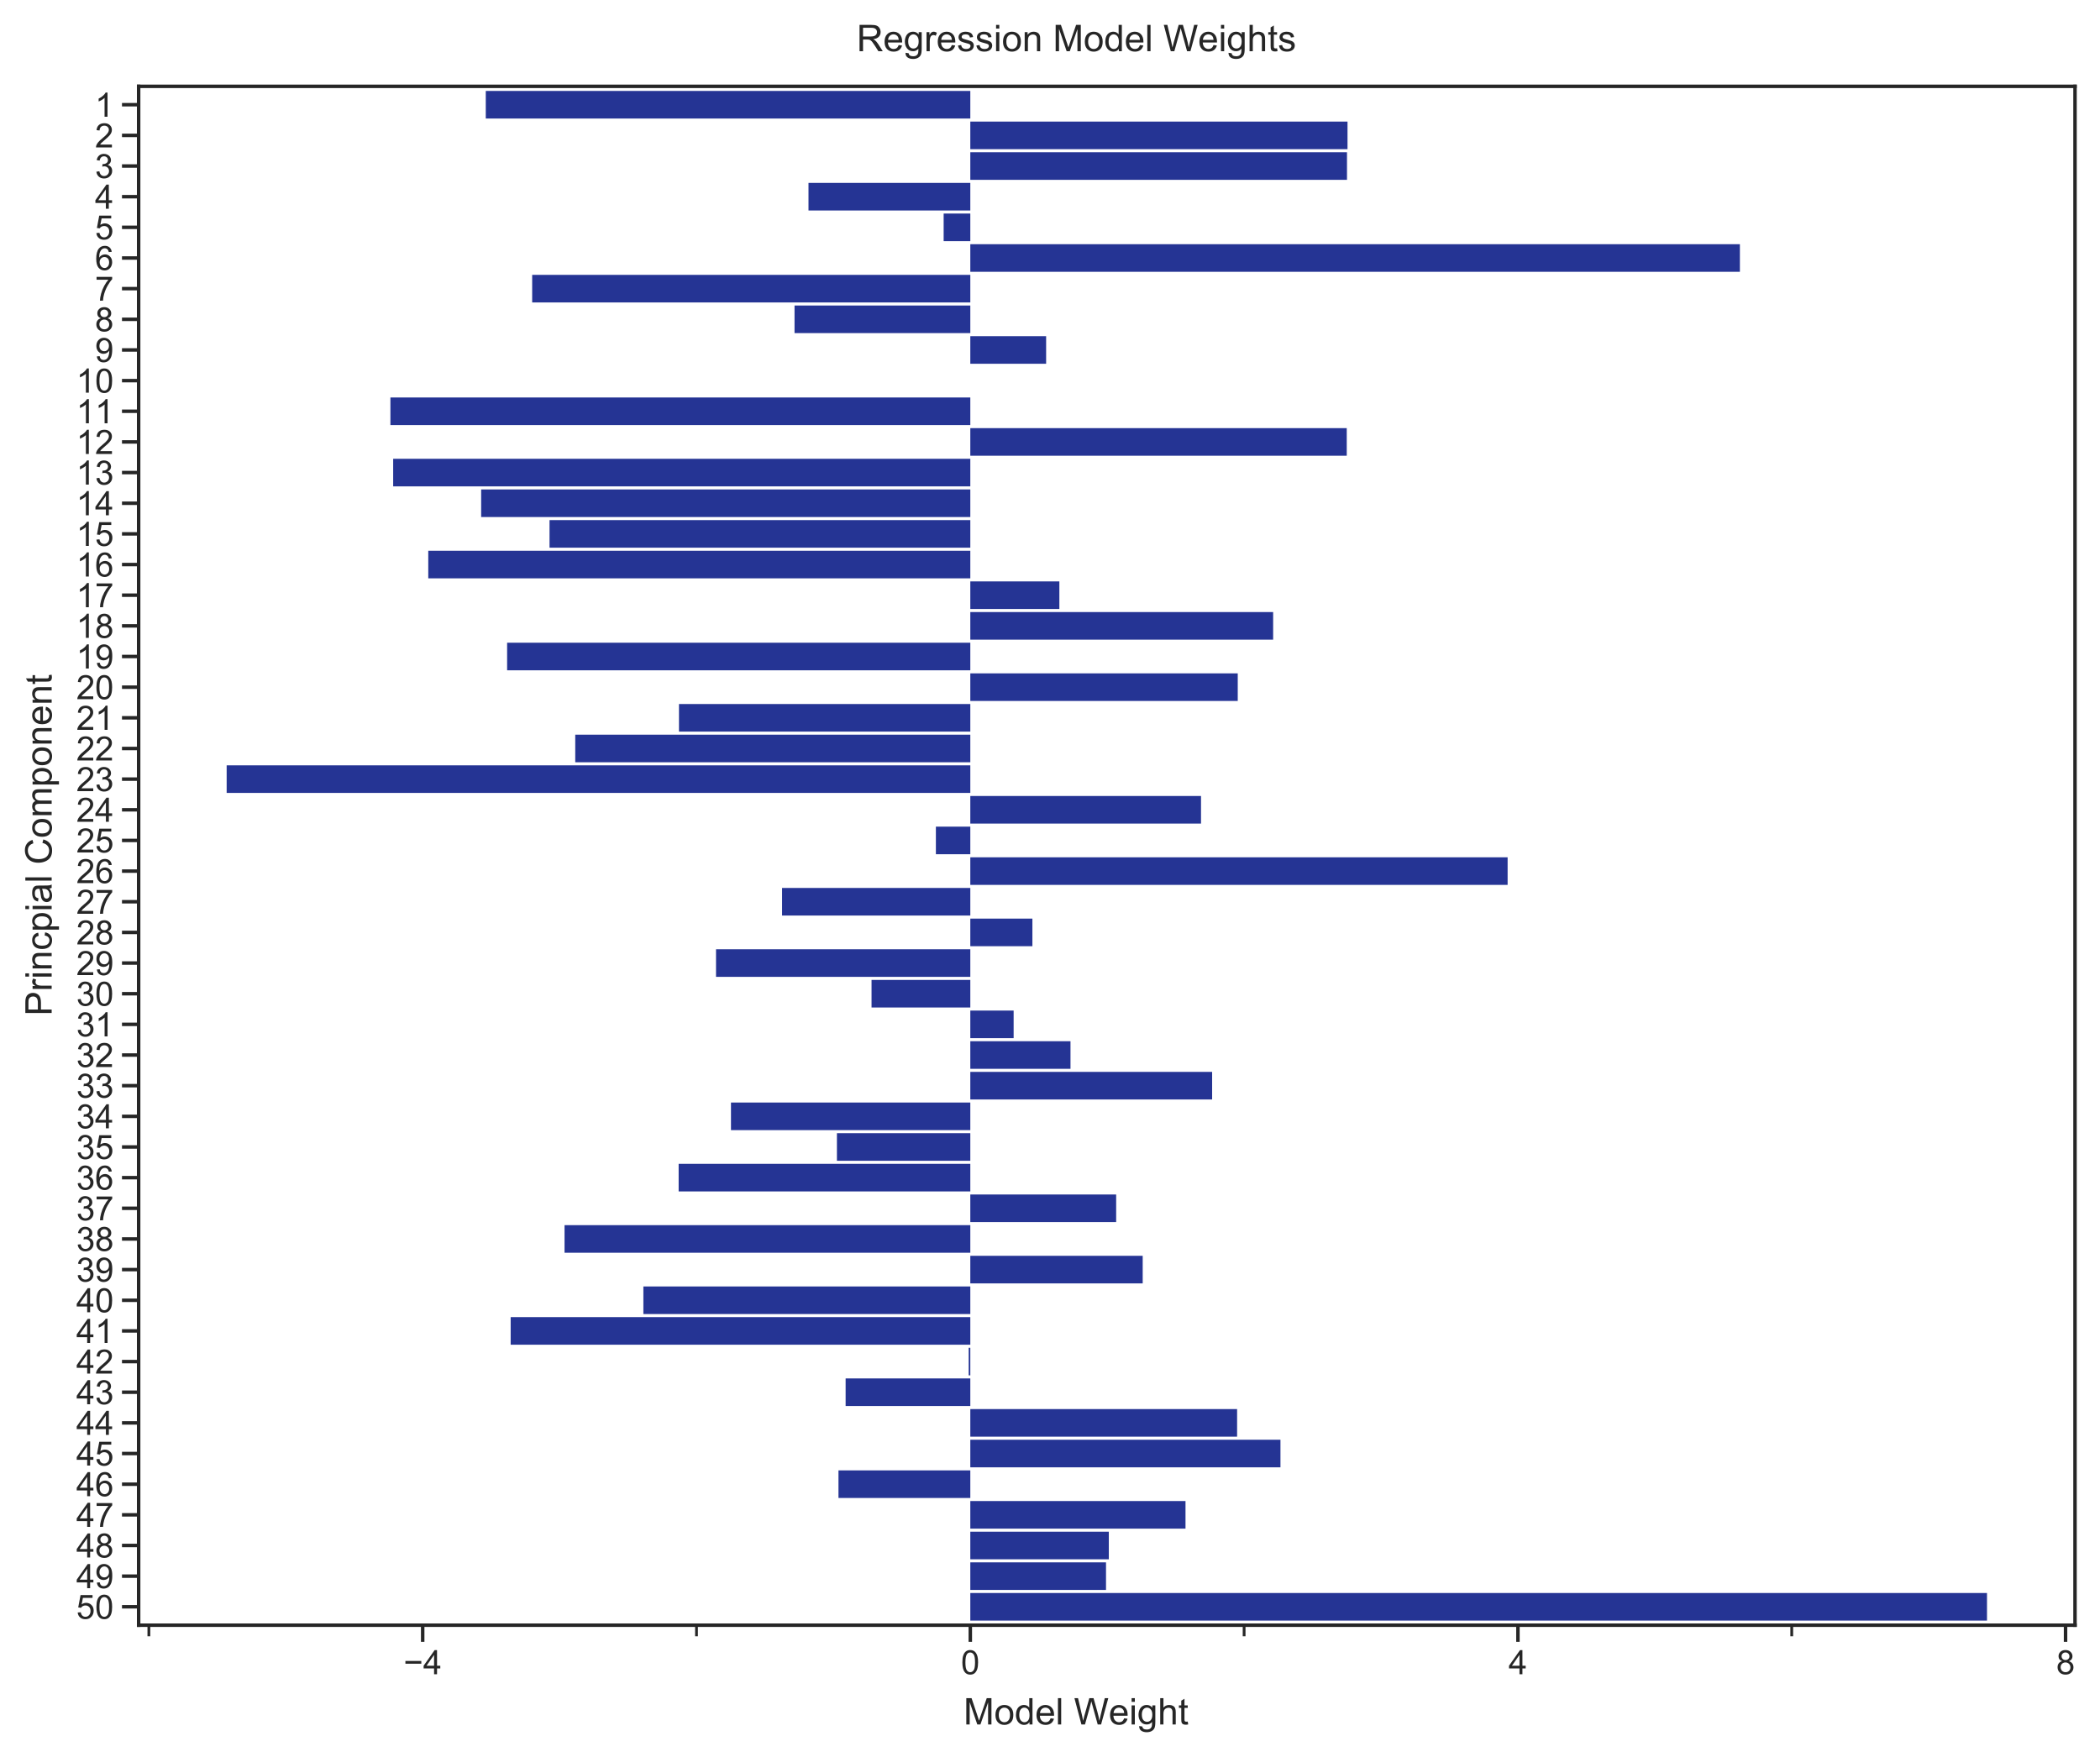 <?xml version="1.0" encoding="utf-8" standalone="no"?>
<!DOCTYPE svg PUBLIC "-//W3C//DTD SVG 1.1//EN"
  "http://www.w3.org/Graphics/SVG/1.1/DTD/svg11.dtd">
<!-- Created with matplotlib (https://matplotlib.org/) -->
<svg height="506.437pt" version="1.1" viewBox="0 0 605.152 506.437" width="605.152pt" xmlns="http://www.w3.org/2000/svg" xmlns:xlink="http://www.w3.org/1999/xlink">
 <defs>
  <style type="text/css">
*{stroke-linecap:butt;stroke-linejoin:round;}
  </style>
 </defs>
 <g id="figure_1">
  <g id="patch_1">
   <path d="M -0 506.437
L 605.152 506.437
L 605.152 0
L -0 0
z
" style="fill:#ffffff;"/>
  </g>
  <g id="axes_1">
   <g id="patch_2">
    <path d="M 39.952 468.403
L 597.952 468.403
L 597.952 24.883
L 39.952 24.883
z
" style="fill:#ffffff;"/>
   </g>
   <g id="matplotlib.axis_1">
    <g id="xtick_1">
     <g id="line2d_1">
      <defs>
       <path d="M 0 0
L 0 4.8
" id="m6ce507f18c" style="stroke:#262626;"/>
      </defs>
      <g>
       <use style="fill:#262626;stroke:#262626;" x="121.805" xlink:href="#m6ce507f18c" y="468.403"/>
      </g>
     </g>
     <g id="text_1">
      <!-- −4 -->
      <defs>
       <path d="M 52.828 31.203
L 5.562 31.203
L 5.562 39.406
L 52.828 39.406
z
" id="ArialMT-8722"/>
       <path d="M 32.328 0
L 32.328 17.141
L 1.266 17.141
L 1.266 25.203
L 33.938 71.578
L 41.109 71.578
L 41.109 25.203
L 50.781 25.203
L 50.781 17.141
L 41.109 17.141
L 41.109 0
z
M 32.328 25.203
L 32.328 57.469
L 9.906 25.203
z
" id="ArialMT-52"/>
      </defs>
      <g style="fill:#262626;" transform="translate(116.286 482.532)scale(0.097 -0.097)">
       <use xlink:href="#ArialMT-8722"/>
       <use x="58.398" xlink:href="#ArialMT-52"/>
      </g>
     </g>
    </g>
    <g id="xtick_2">
     <g id="line2d_2">
      <g>
       <use style="fill:#262626;stroke:#262626;" x="279.612" xlink:href="#m6ce507f18c" y="468.403"/>
      </g>
     </g>
     <g id="text_2">
      <!-- 0 -->
      <defs>
       <path d="M 4.156 35.297
Q 4.156 48 6.766 55.734
Q 9.375 63.484 14.516 67.672
Q 19.672 71.875 27.484 71.875
Q 33.25 71.875 37.594 69.547
Q 41.938 67.234 44.766 62.859
Q 47.609 58.5 49.219 52.219
Q 50.828 45.953 50.828 35.297
Q 50.828 22.703 48.234 14.969
Q 45.656 7.234 40.5 3
Q 35.359 -1.219 27.484 -1.219
Q 17.141 -1.219 11.234 6.203
Q 4.156 15.141 4.156 35.297
z
M 13.188 35.297
Q 13.188 17.672 17.312 11.828
Q 21.438 6 27.484 6
Q 33.547 6 37.672 11.859
Q 41.797 17.719 41.797 35.297
Q 41.797 52.984 37.672 58.781
Q 33.547 64.594 27.391 64.594
Q 21.344 64.594 17.719 59.469
Q 13.188 52.938 13.188 35.297
z
" id="ArialMT-48"/>
      </defs>
      <g style="fill:#262626;" transform="translate(276.92 482.532)scale(0.097 -0.097)">
       <use xlink:href="#ArialMT-48"/>
      </g>
     </g>
    </g>
    <g id="xtick_3">
     <g id="line2d_3">
      <g>
       <use style="fill:#262626;stroke:#262626;" x="437.419" xlink:href="#m6ce507f18c" y="468.403"/>
      </g>
     </g>
     <g id="text_3">
      <!-- 4 -->
      <g style="fill:#262626;" transform="translate(434.727 482.532)scale(0.097 -0.097)">
       <use xlink:href="#ArialMT-52"/>
      </g>
     </g>
    </g>
    <g id="xtick_4">
     <g id="line2d_4">
      <g>
       <use style="fill:#262626;stroke:#262626;" x="595.226" xlink:href="#m6ce507f18c" y="468.403"/>
      </g>
     </g>
     <g id="text_4">
      <!-- 8 -->
      <defs>
       <path d="M 17.672 38.812
Q 12.203 40.828 9.562 44.531
Q 6.938 48.25 6.938 53.422
Q 6.938 61.234 12.547 66.547
Q 18.172 71.875 27.484 71.875
Q 36.859 71.875 42.578 66.422
Q 48.297 60.984 48.297 53.172
Q 48.297 48.188 45.672 44.5
Q 43.062 40.828 37.75 38.812
Q 44.344 36.672 47.781 31.875
Q 51.219 27.094 51.219 20.453
Q 51.219 11.281 44.719 5.031
Q 38.234 -1.219 27.641 -1.219
Q 17.047 -1.219 10.547 5.047
Q 4.047 11.328 4.047 20.703
Q 4.047 27.688 7.594 32.391
Q 11.141 37.109 17.672 38.812
z
M 15.922 53.719
Q 15.922 48.641 19.188 45.406
Q 22.469 42.188 27.688 42.188
Q 32.766 42.188 36.016 45.375
Q 39.266 48.578 39.266 53.219
Q 39.266 58.062 35.906 61.359
Q 32.562 64.656 27.594 64.656
Q 22.562 64.656 19.234 61.422
Q 15.922 58.203 15.922 53.719
z
M 13.094 20.656
Q 13.094 16.891 14.875 13.375
Q 16.656 9.859 20.172 7.922
Q 23.688 6 27.734 6
Q 34.031 6 38.125 10.047
Q 42.234 14.109 42.234 20.359
Q 42.234 26.703 38.016 30.859
Q 33.797 35.016 27.438 35.016
Q 21.234 35.016 17.156 30.906
Q 13.094 26.812 13.094 20.656
z
" id="ArialMT-56"/>
      </defs>
      <g style="fill:#262626;" transform="translate(592.534 482.532)scale(0.097 -0.097)">
       <use xlink:href="#ArialMT-56"/>
      </g>
     </g>
    </g>
    <g id="xtick_5">
     <g id="line2d_5">
      <defs>
       <path d="M 0 0
L 0 3.2
" id="m9d59e607b6" style="stroke:#262626;stroke-width:0.8;"/>
      </defs>
      <g>
       <use style="fill:#262626;stroke:#262626;stroke-width:0.8;" x="42.901" xlink:href="#m9d59e607b6" y="468.403"/>
      </g>
     </g>
    </g>
    <g id="xtick_6">
     <g id="line2d_6">
      <g>
       <use style="fill:#262626;stroke:#262626;stroke-width:0.8;" x="200.708" xlink:href="#m9d59e607b6" y="468.403"/>
      </g>
     </g>
    </g>
    <g id="xtick_7">
     <g id="line2d_7">
      <g>
       <use style="fill:#262626;stroke:#262626;stroke-width:0.8;" x="358.515" xlink:href="#m9d59e607b6" y="468.403"/>
      </g>
     </g>
    </g>
    <g id="xtick_8">
     <g id="line2d_8">
      <g>
       <use style="fill:#262626;stroke:#262626;stroke-width:0.8;" x="516.322" xlink:href="#m9d59e607b6" y="468.403"/>
      </g>
     </g>
    </g>
    <g id="text_5">
     <!-- Model Weight -->
     <defs>
      <path d="M 7.422 0
L 7.422 71.578
L 21.688 71.578
L 38.625 20.906
Q 40.969 13.812 42.047 10.297
Q 43.266 14.203 45.844 21.781
L 62.984 71.578
L 75.734 71.578
L 75.734 0
L 66.609 0
L 66.609 59.906
L 45.797 0
L 37.25 0
L 16.547 60.938
L 16.547 0
z
" id="ArialMT-77"/>
      <path d="M 3.328 25.922
Q 3.328 40.328 11.328 47.266
Q 18.016 53.031 27.641 53.031
Q 38.328 53.031 45.109 46.016
Q 51.906 39.016 51.906 26.656
Q 51.906 16.656 48.906 10.906
Q 45.906 5.172 40.156 2
Q 34.422 -1.172 27.641 -1.172
Q 16.75 -1.172 10.031 5.812
Q 3.328 12.797 3.328 25.922
z
M 12.359 25.922
Q 12.359 15.969 16.703 11.016
Q 21.047 6.062 27.641 6.062
Q 34.188 6.062 38.531 11.031
Q 42.875 16.016 42.875 26.219
Q 42.875 35.844 38.5 40.797
Q 34.125 45.75 27.641 45.75
Q 21.047 45.75 16.703 40.812
Q 12.359 35.891 12.359 25.922
z
" id="ArialMT-111"/>
      <path d="M 40.234 0
L 40.234 6.547
Q 35.297 -1.172 25.734 -1.172
Q 19.531 -1.172 14.328 2.25
Q 9.125 5.672 6.266 11.797
Q 3.422 17.922 3.422 25.875
Q 3.422 33.641 6 39.969
Q 8.594 46.297 13.766 49.656
Q 18.953 53.031 25.344 53.031
Q 30.031 53.031 33.688 51.047
Q 37.359 49.078 39.656 45.906
L 39.656 71.578
L 48.391 71.578
L 48.391 0
z
M 12.453 25.875
Q 12.453 15.922 16.641 10.984
Q 20.844 6.062 26.562 6.062
Q 32.328 6.062 36.344 10.766
Q 40.375 15.484 40.375 25.141
Q 40.375 35.797 36.266 40.766
Q 32.172 45.75 26.172 45.75
Q 20.312 45.75 16.375 40.969
Q 12.453 36.188 12.453 25.875
z
" id="ArialMT-100"/>
      <path d="M 42.094 16.703
L 51.172 15.578
Q 49.031 7.625 43.219 3.219
Q 37.406 -1.172 28.375 -1.172
Q 17 -1.172 10.328 5.828
Q 3.656 12.844 3.656 25.484
Q 3.656 38.578 10.391 45.797
Q 17.141 53.031 27.875 53.031
Q 38.281 53.031 44.875 45.953
Q 51.469 38.875 51.469 26.031
Q 51.469 25.25 51.422 23.688
L 12.75 23.688
Q 13.234 15.141 17.578 10.594
Q 21.922 6.062 28.422 6.062
Q 33.25 6.062 36.672 8.594
Q 40.094 11.141 42.094 16.703
z
M 13.234 30.906
L 42.188 30.906
Q 41.609 37.453 38.875 40.719
Q 34.672 45.797 27.984 45.797
Q 21.922 45.797 17.797 41.75
Q 13.672 37.703 13.234 30.906
z
" id="ArialMT-101"/>
      <path d="M 6.391 0
L 6.391 71.578
L 15.188 71.578
L 15.188 0
z
" id="ArialMT-108"/>
      <path id="ArialMT-32"/>
      <path d="M 20.219 0
L 1.219 71.578
L 10.938 71.578
L 21.828 24.656
Q 23.578 17.281 24.859 10.016
Q 27.594 21.484 28.078 23.25
L 41.703 71.578
L 53.125 71.578
L 63.375 35.359
Q 67.234 21.875 68.953 10.016
Q 70.312 16.797 72.516 25.594
L 83.734 71.578
L 93.266 71.578
L 73.641 0
L 64.5 0
L 49.422 54.547
Q 47.516 61.375 47.172 62.938
Q 46.047 58.016 45.062 54.547
L 29.891 0
z
" id="ArialMT-87"/>
      <path d="M 6.641 61.469
L 6.641 71.578
L 15.438 71.578
L 15.438 61.469
z
M 6.641 0
L 6.641 51.859
L 15.438 51.859
L 15.438 0
z
" id="ArialMT-105"/>
      <path d="M 4.984 -4.297
L 13.531 -5.562
Q 14.062 -9.516 16.5 -11.328
Q 19.781 -13.766 25.438 -13.766
Q 31.547 -13.766 34.859 -11.328
Q 38.188 -8.891 39.359 -4.5
Q 40.047 -1.812 39.984 6.781
Q 34.234 0 25.641 0
Q 14.938 0 9.078 7.719
Q 3.219 15.438 3.219 26.219
Q 3.219 33.641 5.906 39.906
Q 8.594 46.188 13.688 49.609
Q 18.797 53.031 25.688 53.031
Q 34.859 53.031 40.828 45.609
L 40.828 51.859
L 48.922 51.859
L 48.922 7.031
Q 48.922 -5.078 46.453 -10.125
Q 44 -15.188 38.641 -18.109
Q 33.297 -21.047 25.484 -21.047
Q 16.219 -21.047 10.5 -16.875
Q 4.781 -12.703 4.984 -4.297
z
M 12.25 26.859
Q 12.25 16.656 16.297 11.969
Q 20.359 7.281 26.469 7.281
Q 32.516 7.281 36.609 11.938
Q 40.719 16.609 40.719 26.562
Q 40.719 36.078 36.5 40.906
Q 32.281 45.75 26.312 45.75
Q 20.453 45.75 16.344 40.984
Q 12.25 36.234 12.25 26.859
z
" id="ArialMT-103"/>
      <path d="M 6.594 0
L 6.594 71.578
L 15.375 71.578
L 15.375 45.906
Q 21.531 53.031 30.906 53.031
Q 36.672 53.031 40.922 50.75
Q 45.172 48.484 47 44.484
Q 48.828 40.484 48.828 32.859
L 48.828 0
L 40.047 0
L 40.047 32.859
Q 40.047 39.453 37.188 42.453
Q 34.328 45.453 29.109 45.453
Q 25.203 45.453 21.75 43.422
Q 18.312 41.406 16.844 37.938
Q 15.375 34.469 15.375 28.375
L 15.375 0
z
" id="ArialMT-104"/>
      <path d="M 25.781 7.859
L 27.047 0.094
Q 23.344 -0.688 20.406 -0.688
Q 15.625 -0.688 12.984 0.828
Q 10.359 2.344 9.281 4.812
Q 8.203 7.281 8.203 15.188
L 8.203 45.016
L 1.766 45.016
L 1.766 51.859
L 8.203 51.859
L 8.203 64.703
L 16.938 69.969
L 16.938 51.859
L 25.781 51.859
L 25.781 45.016
L 16.938 45.016
L 16.938 14.703
Q 16.938 10.938 17.406 9.859
Q 17.875 8.797 18.922 8.156
Q 19.969 7.516 21.922 7.516
Q 23.391 7.516 25.781 7.859
z
" id="ArialMT-116"/>
     </defs>
     <g style="fill:#262626;" transform="translate(277.674 497.014)scale(0.106 -0.106)">
      <use xlink:href="#ArialMT-77"/>
      <use x="83.301" xlink:href="#ArialMT-111"/>
      <use x="138.916" xlink:href="#ArialMT-100"/>
      <use x="194.531" xlink:href="#ArialMT-101"/>
      <use x="250.146" xlink:href="#ArialMT-108"/>
      <use x="272.363" xlink:href="#ArialMT-32"/>
      <use x="300.146" xlink:href="#ArialMT-87"/>
      <use x="394.516" xlink:href="#ArialMT-101"/>
      <use x="450.131" xlink:href="#ArialMT-105"/>
      <use x="472.348" xlink:href="#ArialMT-103"/>
      <use x="527.963" xlink:href="#ArialMT-104"/>
      <use x="583.578" xlink:href="#ArialMT-116"/>
     </g>
    </g>
   </g>
   <g id="matplotlib.axis_2">
    <g id="ytick_1">
     <g id="line2d_9">
      <defs>
       <path d="M 0 0
L -4.8 0
" id="md9c4fc6946" style="stroke:#262626;"/>
      </defs>
      <g>
       <use style="fill:#262626;stroke:#262626;" x="39.952" xlink:href="#md9c4fc6946" y="463.102"/>
      </g>
     </g>
     <g id="text_6">
      <!-- 50 -->
      <defs>
       <path d="M 4.156 18.75
L 13.375 19.531
Q 14.406 12.797 18.141 9.391
Q 21.875 6 27.156 6
Q 33.5 6 37.891 10.781
Q 42.281 15.578 42.281 23.484
Q 42.281 31 38.062 35.344
Q 33.844 39.703 27 39.703
Q 22.75 39.703 19.328 37.766
Q 15.922 35.844 13.969 32.766
L 5.719 33.844
L 12.641 70.609
L 48.25 70.609
L 48.25 62.203
L 19.672 62.203
L 15.828 42.969
Q 22.266 47.469 29.344 47.469
Q 38.719 47.469 45.156 40.969
Q 51.609 34.469 51.609 24.266
Q 51.609 14.547 45.953 7.469
Q 39.062 -1.219 27.156 -1.219
Q 17.391 -1.219 11.203 4.25
Q 5.031 9.719 4.156 18.75
z
" id="ArialMT-53"/>
      </defs>
      <g style="fill:#262626;" transform="translate(21.986 466.566)scale(0.097 -0.097)">
       <use xlink:href="#ArialMT-53"/>
       <use x="55.615" xlink:href="#ArialMT-48"/>
      </g>
     </g>
    </g>
    <g id="ytick_2">
     <g id="line2d_10">
      <g>
       <use style="fill:#262626;stroke:#262626;" x="39.952" xlink:href="#md9c4fc6946" y="454.267"/>
      </g>
     </g>
     <g id="text_7">
      <!-- 49 -->
      <defs>
       <path d="M 5.469 16.547
L 13.922 17.328
Q 14.984 11.375 18.016 8.688
Q 21.047 6 25.781 6
Q 29.828 6 32.875 7.859
Q 35.938 9.719 37.891 12.812
Q 39.844 15.922 41.156 21.188
Q 42.484 26.469 42.484 31.938
Q 42.484 32.516 42.438 33.688
Q 39.797 29.5 35.234 26.875
Q 30.672 24.266 25.344 24.266
Q 16.453 24.266 10.297 30.703
Q 4.156 37.156 4.156 47.703
Q 4.156 58.594 10.578 65.234
Q 17 71.875 26.656 71.875
Q 33.641 71.875 39.422 68.109
Q 45.219 64.359 48.219 57.391
Q 51.219 50.438 51.219 37.25
Q 51.219 23.531 48.234 15.406
Q 45.266 7.281 39.375 3.031
Q 33.5 -1.219 25.594 -1.219
Q 17.188 -1.219 11.859 3.438
Q 6.547 8.109 5.469 16.547
z
M 41.453 48.141
Q 41.453 55.719 37.422 60.156
Q 33.406 64.594 27.734 64.594
Q 21.875 64.594 17.531 59.812
Q 13.188 55.031 13.188 47.406
Q 13.188 40.578 17.312 36.297
Q 21.438 32.031 27.484 32.031
Q 33.594 32.031 37.516 36.297
Q 41.453 40.578 41.453 48.141
z
" id="ArialMT-57"/>
      </defs>
      <g style="fill:#262626;" transform="translate(21.986 457.731)scale(0.097 -0.097)">
       <use xlink:href="#ArialMT-52"/>
       <use x="55.615" xlink:href="#ArialMT-57"/>
      </g>
     </g>
    </g>
    <g id="ytick_3">
     <g id="line2d_11">
      <g>
       <use style="fill:#262626;stroke:#262626;" x="39.952" xlink:href="#md9c4fc6946" y="445.432"/>
      </g>
     </g>
     <g id="text_8">
      <!-- 48 -->
      <g style="fill:#262626;" transform="translate(21.986 448.896)scale(0.097 -0.097)">
       <use xlink:href="#ArialMT-52"/>
       <use x="55.615" xlink:href="#ArialMT-56"/>
      </g>
     </g>
    </g>
    <g id="ytick_4">
     <g id="line2d_12">
      <g>
       <use style="fill:#262626;stroke:#262626;" x="39.952" xlink:href="#md9c4fc6946" y="436.597"/>
      </g>
     </g>
     <g id="text_9">
      <!-- 47 -->
      <defs>
       <path d="M 4.734 62.203
L 4.734 70.656
L 51.078 70.656
L 51.078 63.812
Q 44.234 56.547 37.516 44.484
Q 30.812 32.422 27.156 19.672
Q 24.516 10.688 23.781 0
L 14.75 0
Q 14.891 8.453 18.062 20.406
Q 21.234 32.375 27.172 43.484
Q 33.109 54.594 39.797 62.203
z
" id="ArialMT-55"/>
      </defs>
      <g style="fill:#262626;" transform="translate(21.986 440.061)scale(0.097 -0.097)">
       <use xlink:href="#ArialMT-52"/>
       <use x="55.615" xlink:href="#ArialMT-55"/>
      </g>
     </g>
    </g>
    <g id="ytick_5">
     <g id="line2d_13">
      <g>
       <use style="fill:#262626;stroke:#262626;" x="39.952" xlink:href="#md9c4fc6946" y="427.762"/>
      </g>
     </g>
     <g id="text_10">
      <!-- 46 -->
      <defs>
       <path d="M 49.75 54.047
L 41.016 53.375
Q 39.844 58.547 37.703 60.891
Q 34.125 64.656 28.906 64.656
Q 24.703 64.656 21.531 62.312
Q 17.391 59.281 14.984 53.469
Q 12.594 47.656 12.5 36.922
Q 15.672 41.75 20.266 44.094
Q 24.859 46.438 29.891 46.438
Q 38.672 46.438 44.844 39.969
Q 51.031 33.5 51.031 23.25
Q 51.031 16.5 48.125 10.719
Q 45.219 4.938 40.141 1.859
Q 35.062 -1.219 28.609 -1.219
Q 17.625 -1.219 10.688 6.859
Q 3.766 14.938 3.766 33.5
Q 3.766 54.25 11.422 63.672
Q 18.109 71.875 29.438 71.875
Q 37.891 71.875 43.281 67.141
Q 48.688 62.406 49.75 54.047
z
M 13.875 23.188
Q 13.875 18.656 15.797 14.5
Q 17.719 10.359 21.188 8.172
Q 24.656 6 28.469 6
Q 34.031 6 38.031 10.484
Q 42.047 14.984 42.047 22.703
Q 42.047 30.125 38.078 34.391
Q 34.125 38.672 28.125 38.672
Q 22.172 38.672 18.016 34.391
Q 13.875 30.125 13.875 23.188
z
" id="ArialMT-54"/>
      </defs>
      <g style="fill:#262626;" transform="translate(21.986 431.226)scale(0.097 -0.097)">
       <use xlink:href="#ArialMT-52"/>
       <use x="55.615" xlink:href="#ArialMT-54"/>
      </g>
     </g>
    </g>
    <g id="ytick_6">
     <g id="line2d_14">
      <g>
       <use style="fill:#262626;stroke:#262626;" x="39.952" xlink:href="#md9c4fc6946" y="418.927"/>
      </g>
     </g>
     <g id="text_11">
      <!-- 45 -->
      <g style="fill:#262626;" transform="translate(21.986 422.391)scale(0.097 -0.097)">
       <use xlink:href="#ArialMT-52"/>
       <use x="55.615" xlink:href="#ArialMT-53"/>
      </g>
     </g>
    </g>
    <g id="ytick_7">
     <g id="line2d_15">
      <g>
       <use style="fill:#262626;stroke:#262626;" x="39.952" xlink:href="#md9c4fc6946" y="410.092"/>
      </g>
     </g>
     <g id="text_12">
      <!-- 44 -->
      <g style="fill:#262626;" transform="translate(21.986 413.556)scale(0.097 -0.097)">
       <use xlink:href="#ArialMT-52"/>
       <use x="55.615" xlink:href="#ArialMT-52"/>
      </g>
     </g>
    </g>
    <g id="ytick_8">
     <g id="line2d_16">
      <g>
       <use style="fill:#262626;stroke:#262626;" x="39.952" xlink:href="#md9c4fc6946" y="401.256"/>
      </g>
     </g>
     <g id="text_13">
      <!-- 43 -->
      <defs>
       <path d="M 4.203 18.891
L 12.984 20.062
Q 14.5 12.594 18.141 9.297
Q 21.781 6 27 6
Q 33.203 6 37.469 10.297
Q 41.75 14.594 41.75 20.953
Q 41.75 27 37.797 30.922
Q 33.844 34.859 27.734 34.859
Q 25.25 34.859 21.531 33.891
L 22.516 41.609
Q 23.391 41.5 23.922 41.5
Q 29.547 41.5 34.031 44.422
Q 38.531 47.359 38.531 53.469
Q 38.531 58.297 35.25 61.469
Q 31.984 64.656 26.812 64.656
Q 21.688 64.656 18.266 61.422
Q 14.844 58.203 13.875 51.766
L 5.078 53.328
Q 6.688 62.156 12.391 67.016
Q 18.109 71.875 26.609 71.875
Q 32.469 71.875 37.391 69.359
Q 42.328 66.844 44.938 62.5
Q 47.562 58.156 47.562 53.266
Q 47.562 48.641 45.062 44.828
Q 42.578 41.016 37.703 38.766
Q 44.047 37.312 47.562 32.688
Q 51.078 28.078 51.078 21.141
Q 51.078 11.766 44.234 5.25
Q 37.406 -1.266 26.953 -1.266
Q 17.531 -1.266 11.297 4.344
Q 5.078 9.969 4.203 18.891
z
" id="ArialMT-51"/>
      </defs>
      <g style="fill:#262626;" transform="translate(21.986 404.721)scale(0.097 -0.097)">
       <use xlink:href="#ArialMT-52"/>
       <use x="55.615" xlink:href="#ArialMT-51"/>
      </g>
     </g>
    </g>
    <g id="ytick_9">
     <g id="line2d_17">
      <g>
       <use style="fill:#262626;stroke:#262626;" x="39.952" xlink:href="#md9c4fc6946" y="392.421"/>
      </g>
     </g>
     <g id="text_14">
      <!-- 42 -->
      <defs>
       <path d="M 50.344 8.453
L 50.344 0
L 3.031 0
Q 2.938 3.172 4.047 6.109
Q 5.859 10.938 9.828 15.625
Q 13.812 20.312 21.344 26.469
Q 33.016 36.031 37.109 41.625
Q 41.219 47.219 41.219 52.203
Q 41.219 57.422 37.469 61
Q 33.734 64.594 27.734 64.594
Q 21.391 64.594 17.578 60.781
Q 13.766 56.984 13.719 50.25
L 4.688 51.172
Q 5.609 61.281 11.656 66.578
Q 17.719 71.875 27.938 71.875
Q 38.234 71.875 44.234 66.156
Q 50.25 60.453 50.25 52
Q 50.25 47.703 48.484 43.547
Q 46.734 39.406 42.656 34.812
Q 38.578 30.219 29.109 22.219
Q 21.188 15.578 18.938 13.203
Q 16.703 10.844 15.234 8.453
z
" id="ArialMT-50"/>
      </defs>
      <g style="fill:#262626;" transform="translate(21.986 395.886)scale(0.097 -0.097)">
       <use xlink:href="#ArialMT-52"/>
       <use x="55.615" xlink:href="#ArialMT-50"/>
      </g>
     </g>
    </g>
    <g id="ytick_10">
     <g id="line2d_18">
      <g>
       <use style="fill:#262626;stroke:#262626;" x="39.952" xlink:href="#md9c4fc6946" y="383.586"/>
      </g>
     </g>
     <g id="text_15">
      <!-- 41 -->
      <defs>
       <path d="M 37.25 0
L 28.469 0
L 28.469 56
Q 25.297 52.984 20.141 49.953
Q 14.984 46.922 10.891 45.406
L 10.891 53.906
Q 18.266 57.375 23.781 62.297
Q 29.297 67.234 31.594 71.875
L 37.25 71.875
z
" id="ArialMT-49"/>
      </defs>
      <g style="fill:#262626;" transform="translate(21.986 387.051)scale(0.097 -0.097)">
       <use xlink:href="#ArialMT-52"/>
       <use x="55.615" xlink:href="#ArialMT-49"/>
      </g>
     </g>
    </g>
    <g id="ytick_11">
     <g id="line2d_19">
      <g>
       <use style="fill:#262626;stroke:#262626;" x="39.952" xlink:href="#md9c4fc6946" y="374.751"/>
      </g>
     </g>
     <g id="text_16">
      <!-- 40 -->
      <g style="fill:#262626;" transform="translate(21.986 378.216)scale(0.097 -0.097)">
       <use xlink:href="#ArialMT-52"/>
       <use x="55.615" xlink:href="#ArialMT-48"/>
      </g>
     </g>
    </g>
    <g id="ytick_12">
     <g id="line2d_20">
      <g>
       <use style="fill:#262626;stroke:#262626;" x="39.952" xlink:href="#md9c4fc6946" y="365.916"/>
      </g>
     </g>
     <g id="text_17">
      <!-- 39 -->
      <g style="fill:#262626;" transform="translate(21.986 369.381)scale(0.097 -0.097)">
       <use xlink:href="#ArialMT-51"/>
       <use x="55.615" xlink:href="#ArialMT-57"/>
      </g>
     </g>
    </g>
    <g id="ytick_13">
     <g id="line2d_21">
      <g>
       <use style="fill:#262626;stroke:#262626;" x="39.952" xlink:href="#md9c4fc6946" y="357.081"/>
      </g>
     </g>
     <g id="text_18">
      <!-- 38 -->
      <g style="fill:#262626;" transform="translate(21.986 360.546)scale(0.097 -0.097)">
       <use xlink:href="#ArialMT-51"/>
       <use x="55.615" xlink:href="#ArialMT-56"/>
      </g>
     </g>
    </g>
    <g id="ytick_14">
     <g id="line2d_22">
      <g>
       <use style="fill:#262626;stroke:#262626;" x="39.952" xlink:href="#md9c4fc6946" y="348.246"/>
      </g>
     </g>
     <g id="text_19">
      <!-- 37 -->
      <g style="fill:#262626;" transform="translate(21.986 351.71)scale(0.097 -0.097)">
       <use xlink:href="#ArialMT-51"/>
       <use x="55.615" xlink:href="#ArialMT-55"/>
      </g>
     </g>
    </g>
    <g id="ytick_15">
     <g id="line2d_23">
      <g>
       <use style="fill:#262626;stroke:#262626;" x="39.952" xlink:href="#md9c4fc6946" y="339.411"/>
      </g>
     </g>
     <g id="text_20">
      <!-- 36 -->
      <g style="fill:#262626;" transform="translate(21.986 342.875)scale(0.097 -0.097)">
       <use xlink:href="#ArialMT-51"/>
       <use x="55.615" xlink:href="#ArialMT-54"/>
      </g>
     </g>
    </g>
    <g id="ytick_16">
     <g id="line2d_24">
      <g>
       <use style="fill:#262626;stroke:#262626;" x="39.952" xlink:href="#md9c4fc6946" y="330.576"/>
      </g>
     </g>
     <g id="text_21">
      <!-- 35 -->
      <g style="fill:#262626;" transform="translate(21.986 334.04)scale(0.097 -0.097)">
       <use xlink:href="#ArialMT-51"/>
       <use x="55.615" xlink:href="#ArialMT-53"/>
      </g>
     </g>
    </g>
    <g id="ytick_17">
     <g id="line2d_25">
      <g>
       <use style="fill:#262626;stroke:#262626;" x="39.952" xlink:href="#md9c4fc6946" y="321.741"/>
      </g>
     </g>
     <g id="text_22">
      <!-- 34 -->
      <g style="fill:#262626;" transform="translate(21.986 325.205)scale(0.097 -0.097)">
       <use xlink:href="#ArialMT-51"/>
       <use x="55.615" xlink:href="#ArialMT-52"/>
      </g>
     </g>
    </g>
    <g id="ytick_18">
     <g id="line2d_26">
      <g>
       <use style="fill:#262626;stroke:#262626;" x="39.952" xlink:href="#md9c4fc6946" y="312.906"/>
      </g>
     </g>
     <g id="text_23">
      <!-- 33 -->
      <g style="fill:#262626;" transform="translate(21.986 316.37)scale(0.097 -0.097)">
       <use xlink:href="#ArialMT-51"/>
       <use x="55.615" xlink:href="#ArialMT-51"/>
      </g>
     </g>
    </g>
    <g id="ytick_19">
     <g id="line2d_27">
      <g>
       <use style="fill:#262626;stroke:#262626;" x="39.952" xlink:href="#md9c4fc6946" y="304.071"/>
      </g>
     </g>
     <g id="text_24">
      <!-- 32 -->
      <g style="fill:#262626;" transform="translate(21.986 307.535)scale(0.097 -0.097)">
       <use xlink:href="#ArialMT-51"/>
       <use x="55.615" xlink:href="#ArialMT-50"/>
      </g>
     </g>
    </g>
    <g id="ytick_20">
     <g id="line2d_28">
      <g>
       <use style="fill:#262626;stroke:#262626;" x="39.952" xlink:href="#md9c4fc6946" y="295.236"/>
      </g>
     </g>
     <g id="text_25">
      <!-- 31 -->
      <g style="fill:#262626;" transform="translate(21.986 298.7)scale(0.097 -0.097)">
       <use xlink:href="#ArialMT-51"/>
       <use x="55.615" xlink:href="#ArialMT-49"/>
      </g>
     </g>
    </g>
    <g id="ytick_21">
     <g id="line2d_29">
      <g>
       <use style="fill:#262626;stroke:#262626;" x="39.952" xlink:href="#md9c4fc6946" y="286.401"/>
      </g>
     </g>
     <g id="text_26">
      <!-- 30 -->
      <g style="fill:#262626;" transform="translate(21.986 289.865)scale(0.097 -0.097)">
       <use xlink:href="#ArialMT-51"/>
       <use x="55.615" xlink:href="#ArialMT-48"/>
      </g>
     </g>
    </g>
    <g id="ytick_22">
     <g id="line2d_30">
      <g>
       <use style="fill:#262626;stroke:#262626;" x="39.952" xlink:href="#md9c4fc6946" y="277.566"/>
      </g>
     </g>
     <g id="text_27">
      <!-- 29 -->
      <g style="fill:#262626;" transform="translate(21.986 281.03)scale(0.097 -0.097)">
       <use xlink:href="#ArialMT-50"/>
       <use x="55.615" xlink:href="#ArialMT-57"/>
      </g>
     </g>
    </g>
    <g id="ytick_23">
     <g id="line2d_31">
      <g>
       <use style="fill:#262626;stroke:#262626;" x="39.952" xlink:href="#md9c4fc6946" y="268.731"/>
      </g>
     </g>
     <g id="text_28">
      <!-- 28 -->
      <g style="fill:#262626;" transform="translate(21.986 272.195)scale(0.097 -0.097)">
       <use xlink:href="#ArialMT-50"/>
       <use x="55.615" xlink:href="#ArialMT-56"/>
      </g>
     </g>
    </g>
    <g id="ytick_24">
     <g id="line2d_32">
      <g>
       <use style="fill:#262626;stroke:#262626;" x="39.952" xlink:href="#md9c4fc6946" y="259.896"/>
      </g>
     </g>
     <g id="text_29">
      <!-- 27 -->
      <g style="fill:#262626;" transform="translate(21.986 263.36)scale(0.097 -0.097)">
       <use xlink:href="#ArialMT-50"/>
       <use x="55.615" xlink:href="#ArialMT-55"/>
      </g>
     </g>
    </g>
    <g id="ytick_25">
     <g id="line2d_33">
      <g>
       <use style="fill:#262626;stroke:#262626;" x="39.952" xlink:href="#md9c4fc6946" y="251.06"/>
      </g>
     </g>
     <g id="text_30">
      <!-- 26 -->
      <g style="fill:#262626;" transform="translate(21.986 254.525)scale(0.097 -0.097)">
       <use xlink:href="#ArialMT-50"/>
       <use x="55.615" xlink:href="#ArialMT-54"/>
      </g>
     </g>
    </g>
    <g id="ytick_26">
     <g id="line2d_34">
      <g>
       <use style="fill:#262626;stroke:#262626;" x="39.952" xlink:href="#md9c4fc6946" y="242.225"/>
      </g>
     </g>
     <g id="text_31">
      <!-- 25 -->
      <g style="fill:#262626;" transform="translate(21.986 245.69)scale(0.097 -0.097)">
       <use xlink:href="#ArialMT-50"/>
       <use x="55.615" xlink:href="#ArialMT-53"/>
      </g>
     </g>
    </g>
    <g id="ytick_27">
     <g id="line2d_35">
      <g>
       <use style="fill:#262626;stroke:#262626;" x="39.952" xlink:href="#md9c4fc6946" y="233.39"/>
      </g>
     </g>
     <g id="text_32">
      <!-- 24 -->
      <g style="fill:#262626;" transform="translate(21.986 236.855)scale(0.097 -0.097)">
       <use xlink:href="#ArialMT-50"/>
       <use x="55.615" xlink:href="#ArialMT-52"/>
      </g>
     </g>
    </g>
    <g id="ytick_28">
     <g id="line2d_36">
      <g>
       <use style="fill:#262626;stroke:#262626;" x="39.952" xlink:href="#md9c4fc6946" y="224.555"/>
      </g>
     </g>
     <g id="text_33">
      <!-- 23 -->
      <g style="fill:#262626;" transform="translate(21.986 228.02)scale(0.097 -0.097)">
       <use xlink:href="#ArialMT-50"/>
       <use x="55.615" xlink:href="#ArialMT-51"/>
      </g>
     </g>
    </g>
    <g id="ytick_29">
     <g id="line2d_37">
      <g>
       <use style="fill:#262626;stroke:#262626;" x="39.952" xlink:href="#md9c4fc6946" y="215.72"/>
      </g>
     </g>
     <g id="text_34">
      <!-- 22 -->
      <g style="fill:#262626;" transform="translate(21.986 219.185)scale(0.097 -0.097)">
       <use xlink:href="#ArialMT-50"/>
       <use x="55.615" xlink:href="#ArialMT-50"/>
      </g>
     </g>
    </g>
    <g id="ytick_30">
     <g id="line2d_38">
      <g>
       <use style="fill:#262626;stroke:#262626;" x="39.952" xlink:href="#md9c4fc6946" y="206.885"/>
      </g>
     </g>
     <g id="text_35">
      <!-- 21 -->
      <g style="fill:#262626;" transform="translate(21.986 210.35)scale(0.097 -0.097)">
       <use xlink:href="#ArialMT-50"/>
       <use x="55.615" xlink:href="#ArialMT-49"/>
      </g>
     </g>
    </g>
    <g id="ytick_31">
     <g id="line2d_39">
      <g>
       <use style="fill:#262626;stroke:#262626;" x="39.952" xlink:href="#md9c4fc6946" y="198.05"/>
      </g>
     </g>
     <g id="text_36">
      <!-- 20 -->
      <g style="fill:#262626;" transform="translate(21.986 201.514)scale(0.097 -0.097)">
       <use xlink:href="#ArialMT-50"/>
       <use x="55.615" xlink:href="#ArialMT-48"/>
      </g>
     </g>
    </g>
    <g id="ytick_32">
     <g id="line2d_40">
      <g>
       <use style="fill:#262626;stroke:#262626;" x="39.952" xlink:href="#md9c4fc6946" y="189.215"/>
      </g>
     </g>
     <g id="text_37">
      <!-- 19 -->
      <g style="fill:#262626;" transform="translate(21.986 192.679)scale(0.097 -0.097)">
       <use xlink:href="#ArialMT-49"/>
       <use x="55.615" xlink:href="#ArialMT-57"/>
      </g>
     </g>
    </g>
    <g id="ytick_33">
     <g id="line2d_41">
      <g>
       <use style="fill:#262626;stroke:#262626;" x="39.952" xlink:href="#md9c4fc6946" y="180.38"/>
      </g>
     </g>
     <g id="text_38">
      <!-- 18 -->
      <g style="fill:#262626;" transform="translate(21.986 183.844)scale(0.097 -0.097)">
       <use xlink:href="#ArialMT-49"/>
       <use x="55.615" xlink:href="#ArialMT-56"/>
      </g>
     </g>
    </g>
    <g id="ytick_34">
     <g id="line2d_42">
      <g>
       <use style="fill:#262626;stroke:#262626;" x="39.952" xlink:href="#md9c4fc6946" y="171.545"/>
      </g>
     </g>
     <g id="text_39">
      <!-- 17 -->
      <g style="fill:#262626;" transform="translate(21.986 175.009)scale(0.097 -0.097)">
       <use xlink:href="#ArialMT-49"/>
       <use x="55.615" xlink:href="#ArialMT-55"/>
      </g>
     </g>
    </g>
    <g id="ytick_35">
     <g id="line2d_43">
      <g>
       <use style="fill:#262626;stroke:#262626;" x="39.952" xlink:href="#md9c4fc6946" y="162.71"/>
      </g>
     </g>
     <g id="text_40">
      <!-- 16 -->
      <g style="fill:#262626;" transform="translate(21.986 166.174)scale(0.097 -0.097)">
       <use xlink:href="#ArialMT-49"/>
       <use x="55.615" xlink:href="#ArialMT-54"/>
      </g>
     </g>
    </g>
    <g id="ytick_36">
     <g id="line2d_44">
      <g>
       <use style="fill:#262626;stroke:#262626;" x="39.952" xlink:href="#md9c4fc6946" y="153.875"/>
      </g>
     </g>
     <g id="text_41">
      <!-- 15 -->
      <g style="fill:#262626;" transform="translate(21.986 157.339)scale(0.097 -0.097)">
       <use xlink:href="#ArialMT-49"/>
       <use x="55.615" xlink:href="#ArialMT-53"/>
      </g>
     </g>
    </g>
    <g id="ytick_37">
     <g id="line2d_45">
      <g>
       <use style="fill:#262626;stroke:#262626;" x="39.952" xlink:href="#md9c4fc6946" y="145.04"/>
      </g>
     </g>
     <g id="text_42">
      <!-- 14 -->
      <g style="fill:#262626;" transform="translate(21.986 148.504)scale(0.097 -0.097)">
       <use xlink:href="#ArialMT-49"/>
       <use x="55.615" xlink:href="#ArialMT-52"/>
      </g>
     </g>
    </g>
    <g id="ytick_38">
     <g id="line2d_46">
      <g>
       <use style="fill:#262626;stroke:#262626;" x="39.952" xlink:href="#md9c4fc6946" y="136.205"/>
      </g>
     </g>
     <g id="text_43">
      <!-- 13 -->
      <g style="fill:#262626;" transform="translate(21.986 139.669)scale(0.097 -0.097)">
       <use xlink:href="#ArialMT-49"/>
       <use x="55.615" xlink:href="#ArialMT-51"/>
      </g>
     </g>
    </g>
    <g id="ytick_39">
     <g id="line2d_47">
      <g>
       <use style="fill:#262626;stroke:#262626;" x="39.952" xlink:href="#md9c4fc6946" y="127.37"/>
      </g>
     </g>
     <g id="text_44">
      <!-- 12 -->
      <g style="fill:#262626;" transform="translate(21.986 130.834)scale(0.097 -0.097)">
       <use xlink:href="#ArialMT-49"/>
       <use x="55.615" xlink:href="#ArialMT-50"/>
      </g>
     </g>
    </g>
    <g id="ytick_40">
     <g id="line2d_48">
      <g>
       <use style="fill:#262626;stroke:#262626;" x="39.952" xlink:href="#md9c4fc6946" y="118.535"/>
      </g>
     </g>
     <g id="text_45">
      <!-- 11 -->
      <g style="fill:#262626;" transform="translate(21.997 121.999)scale(0.097 -0.097)">
       <use xlink:href="#ArialMT-49"/>
       <use x="55.506" xlink:href="#ArialMT-49"/>
      </g>
     </g>
    </g>
    <g id="ytick_41">
     <g id="line2d_49">
      <g>
       <use style="fill:#262626;stroke:#262626;" x="39.952" xlink:href="#md9c4fc6946" y="109.7"/>
      </g>
     </g>
     <g id="text_46">
      <!-- 10 -->
      <g style="fill:#262626;" transform="translate(21.986 113.164)scale(0.097 -0.097)">
       <use xlink:href="#ArialMT-49"/>
       <use x="55.615" xlink:href="#ArialMT-48"/>
      </g>
     </g>
    </g>
    <g id="ytick_42">
     <g id="line2d_50">
      <g>
       <use style="fill:#262626;stroke:#262626;" x="39.952" xlink:href="#md9c4fc6946" y="100.864"/>
      </g>
     </g>
     <g id="text_47">
      <!-- 9 -->
      <g style="fill:#262626;" transform="translate(27.369 104.329)scale(0.097 -0.097)">
       <use xlink:href="#ArialMT-57"/>
      </g>
     </g>
    </g>
    <g id="ytick_43">
     <g id="line2d_51">
      <g>
       <use style="fill:#262626;stroke:#262626;" x="39.952" xlink:href="#md9c4fc6946" y="92.029"/>
      </g>
     </g>
     <g id="text_48">
      <!-- 8 -->
      <g style="fill:#262626;" transform="translate(27.369 95.494)scale(0.097 -0.097)">
       <use xlink:href="#ArialMT-56"/>
      </g>
     </g>
    </g>
    <g id="ytick_44">
     <g id="line2d_52">
      <g>
       <use style="fill:#262626;stroke:#262626;" x="39.952" xlink:href="#md9c4fc6946" y="83.194"/>
      </g>
     </g>
     <g id="text_49">
      <!-- 7 -->
      <g style="fill:#262626;" transform="translate(27.369 86.659)scale(0.097 -0.097)">
       <use xlink:href="#ArialMT-55"/>
      </g>
     </g>
    </g>
    <g id="ytick_45">
     <g id="line2d_53">
      <g>
       <use style="fill:#262626;stroke:#262626;" x="39.952" xlink:href="#md9c4fc6946" y="74.359"/>
      </g>
     </g>
     <g id="text_50">
      <!-- 6 -->
      <g style="fill:#262626;" transform="translate(27.369 77.824)scale(0.097 -0.097)">
       <use xlink:href="#ArialMT-54"/>
      </g>
     </g>
    </g>
    <g id="ytick_46">
     <g id="line2d_54">
      <g>
       <use style="fill:#262626;stroke:#262626;" x="39.952" xlink:href="#md9c4fc6946" y="65.524"/>
      </g>
     </g>
     <g id="text_51">
      <!-- 5 -->
      <g style="fill:#262626;" transform="translate(27.369 68.989)scale(0.097 -0.097)">
       <use xlink:href="#ArialMT-53"/>
      </g>
     </g>
    </g>
    <g id="ytick_47">
     <g id="line2d_55">
      <g>
       <use style="fill:#262626;stroke:#262626;" x="39.952" xlink:href="#md9c4fc6946" y="56.689"/>
      </g>
     </g>
     <g id="text_52">
      <!-- 4 -->
      <g style="fill:#262626;" transform="translate(27.369 60.154)scale(0.097 -0.097)">
       <use xlink:href="#ArialMT-52"/>
      </g>
     </g>
    </g>
    <g id="ytick_48">
     <g id="line2d_56">
      <g>
       <use style="fill:#262626;stroke:#262626;" x="39.952" xlink:href="#md9c4fc6946" y="47.854"/>
      </g>
     </g>
     <g id="text_53">
      <!-- 3 -->
      <g style="fill:#262626;" transform="translate(27.369 51.318)scale(0.097 -0.097)">
       <use xlink:href="#ArialMT-51"/>
      </g>
     </g>
    </g>
    <g id="ytick_49">
     <g id="line2d_57">
      <g>
       <use style="fill:#262626;stroke:#262626;" x="39.952" xlink:href="#md9c4fc6946" y="39.019"/>
      </g>
     </g>
     <g id="text_54">
      <!-- 2 -->
      <g style="fill:#262626;" transform="translate(27.369 42.483)scale(0.097 -0.097)">
       <use xlink:href="#ArialMT-50"/>
      </g>
     </g>
    </g>
    <g id="ytick_50">
     <g id="line2d_58">
      <g>
       <use style="fill:#262626;stroke:#262626;" x="39.952" xlink:href="#md9c4fc6946" y="30.184"/>
      </g>
     </g>
     <g id="text_55">
      <!-- 1 -->
      <g style="fill:#262626;" transform="translate(27.369 33.648)scale(0.097 -0.097)">
       <use xlink:href="#ArialMT-49"/>
      </g>
     </g>
    </g>
    <g id="text_56">
     <!-- Princpial Component -->
     <defs>
      <path d="M 7.719 0
L 7.719 71.578
L 34.719 71.578
Q 41.844 71.578 45.609 70.906
Q 50.875 70.016 54.438 67.547
Q 58.016 65.094 60.188 60.641
Q 62.359 56.203 62.359 50.875
Q 62.359 41.75 56.547 35.422
Q 50.734 29.109 35.547 29.109
L 17.188 29.109
L 17.188 0
z
M 17.188 37.547
L 35.688 37.547
Q 44.875 37.547 48.734 40.969
Q 52.594 44.391 52.594 50.594
Q 52.594 55.078 50.312 58.266
Q 48.047 61.469 44.344 62.5
Q 41.938 63.141 35.5 63.141
L 17.188 63.141
z
" id="ArialMT-80"/>
      <path d="M 6.5 0
L 6.5 51.859
L 14.406 51.859
L 14.406 44
Q 17.438 49.516 20 51.266
Q 22.562 53.031 25.641 53.031
Q 30.078 53.031 34.672 50.203
L 31.641 42.047
Q 28.422 43.953 25.203 43.953
Q 22.312 43.953 20.016 42.219
Q 17.719 40.484 16.75 37.406
Q 15.281 32.719 15.281 27.156
L 15.281 0
z
" id="ArialMT-114"/>
      <path d="M 6.594 0
L 6.594 51.859
L 14.5 51.859
L 14.5 44.484
Q 20.219 53.031 31 53.031
Q 35.688 53.031 39.625 51.344
Q 43.562 49.656 45.516 46.922
Q 47.469 44.188 48.25 40.438
Q 48.734 37.984 48.734 31.891
L 48.734 0
L 39.938 0
L 39.938 31.547
Q 39.938 36.922 38.906 39.578
Q 37.891 42.234 35.281 43.812
Q 32.672 45.406 29.156 45.406
Q 23.531 45.406 19.453 41.844
Q 15.375 38.281 15.375 28.328
L 15.375 0
z
" id="ArialMT-110"/>
      <path d="M 40.438 19
L 49.078 17.875
Q 47.656 8.938 41.812 3.875
Q 35.984 -1.172 27.484 -1.172
Q 16.844 -1.172 10.375 5.781
Q 3.906 12.75 3.906 25.734
Q 3.906 34.125 6.688 40.422
Q 9.469 46.734 15.156 49.875
Q 20.844 53.031 27.547 53.031
Q 35.984 53.031 41.359 48.75
Q 46.734 44.484 48.25 36.625
L 39.703 35.297
Q 38.484 40.531 35.375 43.156
Q 32.281 45.797 27.875 45.797
Q 21.234 45.797 17.078 41.031
Q 12.938 36.281 12.938 25.984
Q 12.938 15.531 16.938 10.797
Q 20.953 6.062 27.391 6.062
Q 32.562 6.062 36.031 9.234
Q 39.5 12.406 40.438 19
z
" id="ArialMT-99"/>
      <path d="M 6.594 -19.875
L 6.594 51.859
L 14.594 51.859
L 14.594 45.125
Q 17.438 49.078 21 51.047
Q 24.562 53.031 29.641 53.031
Q 36.281 53.031 41.359 49.609
Q 46.438 46.188 49.016 39.953
Q 51.609 33.734 51.609 26.312
Q 51.609 18.359 48.75 11.984
Q 45.906 5.609 40.453 2.219
Q 35.016 -1.172 29 -1.172
Q 24.609 -1.172 21.109 0.688
Q 17.625 2.547 15.375 5.375
L 15.375 -19.875
z
M 14.547 25.641
Q 14.547 15.625 18.594 10.844
Q 22.656 6.062 28.422 6.062
Q 34.281 6.062 38.453 11.016
Q 42.625 15.969 42.625 26.375
Q 42.625 36.281 38.547 41.203
Q 34.469 46.141 28.812 46.141
Q 23.188 46.141 18.859 40.891
Q 14.547 35.641 14.547 25.641
z
" id="ArialMT-112"/>
      <path d="M 40.438 6.391
Q 35.547 2.25 31.031 0.531
Q 26.516 -1.172 21.344 -1.172
Q 12.797 -1.172 8.203 3
Q 3.609 7.172 3.609 13.672
Q 3.609 17.484 5.344 20.625
Q 7.078 23.781 9.891 25.688
Q 12.703 27.594 16.219 28.562
Q 18.797 29.25 24.031 29.891
Q 34.672 31.156 39.703 32.906
Q 39.75 34.719 39.75 35.203
Q 39.75 40.578 37.25 42.781
Q 33.891 45.75 27.25 45.75
Q 21.047 45.75 18.094 43.578
Q 15.141 41.406 13.719 35.891
L 5.125 37.062
Q 6.297 42.578 8.984 45.969
Q 11.672 49.359 16.75 51.188
Q 21.828 53.031 28.516 53.031
Q 35.156 53.031 39.297 51.469
Q 43.453 49.906 45.406 47.531
Q 47.359 45.172 48.141 41.547
Q 48.578 39.312 48.578 33.453
L 48.578 21.734
Q 48.578 9.469 49.141 6.219
Q 49.703 2.984 51.375 0
L 42.188 0
Q 40.828 2.734 40.438 6.391
z
M 39.703 26.031
Q 34.906 24.078 25.344 22.703
Q 19.922 21.922 17.672 20.938
Q 15.438 19.969 14.203 18.094
Q 12.984 16.219 12.984 13.922
Q 12.984 10.406 15.641 8.062
Q 18.312 5.719 23.438 5.719
Q 28.516 5.719 32.469 7.938
Q 36.422 10.156 38.281 14.016
Q 39.703 17 39.703 22.797
z
" id="ArialMT-97"/>
      <path d="M 58.797 25.094
L 68.266 22.703
Q 65.281 11.031 57.547 4.906
Q 49.812 -1.219 38.625 -1.219
Q 27.047 -1.219 19.797 3.484
Q 12.547 8.203 8.766 17.141
Q 4.984 26.078 4.984 36.328
Q 4.984 47.516 9.25 55.828
Q 13.531 64.156 21.406 68.469
Q 29.297 72.797 38.766 72.797
Q 49.516 72.797 56.828 67.328
Q 64.156 61.859 67.047 51.953
L 57.719 49.75
Q 55.219 57.562 50.484 61.125
Q 45.75 64.703 38.578 64.703
Q 30.328 64.703 24.781 60.734
Q 19.234 56.781 16.984 50.109
Q 14.75 43.453 14.75 36.375
Q 14.75 27.25 17.406 20.438
Q 20.062 13.625 25.672 10.25
Q 31.297 6.891 37.844 6.891
Q 45.797 6.891 51.312 11.469
Q 56.844 16.062 58.797 25.094
z
" id="ArialMT-67"/>
      <path d="M 6.594 0
L 6.594 51.859
L 14.453 51.859
L 14.453 44.578
Q 16.891 48.391 20.938 50.703
Q 25 53.031 30.172 53.031
Q 35.938 53.031 39.625 50.641
Q 43.312 48.25 44.828 43.953
Q 50.984 53.031 60.844 53.031
Q 68.562 53.031 72.703 48.75
Q 76.859 44.484 76.859 35.594
L 76.859 0
L 68.109 0
L 68.109 32.672
Q 68.109 37.938 67.25 40.25
Q 66.406 42.578 64.156 43.984
Q 61.922 45.406 58.891 45.406
Q 53.422 45.406 49.797 41.766
Q 46.188 38.141 46.188 30.125
L 46.188 0
L 37.406 0
L 37.406 33.688
Q 37.406 39.547 35.25 42.469
Q 33.109 45.406 28.219 45.406
Q 24.516 45.406 21.359 43.453
Q 18.219 41.5 16.797 37.734
Q 15.375 33.984 15.375 26.906
L 15.375 0
z
" id="ArialMT-109"/>
     </defs>
     <g style="fill:#262626;" transform="translate(14.887 292.773)rotate(-90)scale(0.106 -0.106)">
      <use xlink:href="#ArialMT-80"/>
      <use x="66.699" xlink:href="#ArialMT-114"/>
      <use x="100" xlink:href="#ArialMT-105"/>
      <use x="122.217" xlink:href="#ArialMT-110"/>
      <use x="177.832" xlink:href="#ArialMT-99"/>
      <use x="227.832" xlink:href="#ArialMT-112"/>
      <use x="283.447" xlink:href="#ArialMT-105"/>
      <use x="305.664" xlink:href="#ArialMT-97"/>
      <use x="361.279" xlink:href="#ArialMT-108"/>
      <use x="383.496" xlink:href="#ArialMT-32"/>
      <use x="411.279" xlink:href="#ArialMT-67"/>
      <use x="483.496" xlink:href="#ArialMT-111"/>
      <use x="539.111" xlink:href="#ArialMT-109"/>
      <use x="622.412" xlink:href="#ArialMT-112"/>
      <use x="678.027" xlink:href="#ArialMT-111"/>
      <use x="733.643" xlink:href="#ArialMT-110"/>
      <use x="789.258" xlink:href="#ArialMT-101"/>
      <use x="844.873" xlink:href="#ArialMT-110"/>
      <use x="900.488" xlink:href="#ArialMT-116"/>
     </g>
    </g>
   </g>
   <g id="PolyCollection_1">
    <path clip-path="url(#p964859df11)" d="M 279.612 467.078
L 279.612 459.126
L 572.588 459.126
L 572.588 467.078
z
" style="fill:#253494;"/>
    <path clip-path="url(#p964859df11)" d="M 279.612 458.243
L 279.612 450.291
L 318.717 450.291
L 318.717 458.243
z
" style="fill:#253494;"/>
    <path clip-path="url(#p964859df11)" d="M 279.612 449.408
L 279.612 441.456
L 319.524 441.456
L 319.524 449.408
z
" style="fill:#253494;"/>
    <path clip-path="url(#p964859df11)" d="M 279.612 440.572
L 279.612 432.621
L 341.624 432.621
L 341.624 440.572
z
" style="fill:#253494;"/>
    <path clip-path="url(#p964859df11)" d="M 241.623 431.737
L 241.623 423.786
L 279.612 423.786
L 279.612 431.737
z
" style="fill:#253494;"/>
    <path clip-path="url(#p964859df11)" d="M 279.612 422.902
L 279.612 414.951
L 368.988 414.951
L 368.988 422.902
z
" style="fill:#253494;"/>
    <path clip-path="url(#p964859df11)" d="M 279.612 414.067
L 279.612 406.116
L 356.491 406.116
L 356.491 414.067
z
" style="fill:#253494;"/>
    <path clip-path="url(#p964859df11)" d="M 243.681 405.232
L 243.681 397.281
L 279.612 397.281
L 279.612 405.232
z
" style="fill:#253494;"/>
    <path clip-path="url(#p964859df11)" d="M 279.146 396.397
L 279.146 388.446
L 279.612 388.446
L 279.612 396.397
z
" style="fill:#253494;"/>
    <path clip-path="url(#p964859df11)" d="M 147.158 387.562
L 147.158 379.611
L 279.612 379.611
L 279.612 387.562
z
" style="fill:#253494;"/>
    <path clip-path="url(#p964859df11)" d="M 185.4 378.727
L 185.4 370.776
L 279.612 370.776
L 279.612 378.727
z
" style="fill:#253494;"/>
    <path clip-path="url(#p964859df11)" d="M 279.612 369.892
L 279.612 361.94
L 329.288 361.94
L 329.288 369.892
z
" style="fill:#253494;"/>
    <path clip-path="url(#p964859df11)" d="M 162.684 361.057
L 162.684 353.105
L 279.612 353.105
L 279.612 361.057
z
" style="fill:#253494;"/>
    <path clip-path="url(#p964859df11)" d="M 279.612 352.222
L 279.612 344.27
L 321.64 344.27
L 321.64 352.222
z
" style="fill:#253494;"/>
    <path clip-path="url(#p964859df11)" d="M 195.562 343.387
L 195.562 335.435
L 279.612 335.435
L 279.612 343.387
z
" style="fill:#253494;"/>
    <path clip-path="url(#p964859df11)" d="M 241.174 334.552
L 241.174 326.6
L 279.612 326.6
L 279.612 334.552
z
" style="fill:#253494;"/>
    <path clip-path="url(#p964859df11)" d="M 210.644 325.717
L 210.644 317.765
L 279.612 317.765
L 279.612 325.717
z
" style="fill:#253494;"/>
    <path clip-path="url(#p964859df11)" d="M 279.612 316.882
L 279.612 308.93
L 349.297 308.93
L 349.297 316.882
z
" style="fill:#253494;"/>
    <path clip-path="url(#p964859df11)" d="M 279.612 308.047
L 279.612 300.095
L 308.482 300.095
L 308.482 308.047
z
" style="fill:#253494;"/>
    <path clip-path="url(#p964859df11)" d="M 279.612 299.212
L 279.612 291.26
L 292.096 291.26
L 292.096 299.212
z
" style="fill:#253494;"/>
    <path clip-path="url(#p964859df11)" d="M 251.15 290.376
L 251.15 282.425
L 279.612 282.425
L 279.612 290.376
z
" style="fill:#253494;"/>
    <path clip-path="url(#p964859df11)" d="M 206.335 281.541
L 206.335 273.59
L 279.612 273.59
L 279.612 281.541
z
" style="fill:#253494;"/>
    <path clip-path="url(#p964859df11)" d="M 279.612 272.706
L 279.612 264.755
L 297.503 264.755
L 297.503 272.706
z
" style="fill:#253494;"/>
    <path clip-path="url(#p964859df11)" d="M 225.366 263.871
L 225.366 255.92
L 279.612 255.92
L 279.612 263.871
z
" style="fill:#253494;"/>
    <path clip-path="url(#p964859df11)" d="M 279.612 255.036
L 279.612 247.085
L 434.447 247.085
L 434.447 255.036
z
" style="fill:#253494;"/>
    <path clip-path="url(#p964859df11)" d="M 269.692 246.201
L 269.692 238.25
L 279.612 238.25
L 279.612 246.201
z
" style="fill:#253494;"/>
    <path clip-path="url(#p964859df11)" d="M 279.612 237.366
L 279.612 229.415
L 346.093 229.415
L 346.093 237.366
z
" style="fill:#253494;"/>
    <path clip-path="url(#p964859df11)" d="M 65.316 228.531
L 65.316 220.58
L 279.612 220.58
L 279.612 228.531
z
" style="fill:#253494;"/>
    <path clip-path="url(#p964859df11)" d="M 165.767 219.696
L 165.767 211.744
L 279.612 211.744
L 279.612 219.696
z
" style="fill:#253494;"/>
    <path clip-path="url(#p964859df11)" d="M 195.661 210.861
L 195.661 202.909
L 279.612 202.909
L 279.612 210.861
z
" style="fill:#253494;"/>
    <path clip-path="url(#p964859df11)" d="M 279.612 202.026
L 279.612 194.074
L 356.678 194.074
L 356.678 202.026
z
" style="fill:#253494;"/>
    <path clip-path="url(#p964859df11)" d="M 146.134 193.191
L 146.134 185.239
L 279.612 185.239
L 279.612 193.191
z
" style="fill:#253494;"/>
    <path clip-path="url(#p964859df11)" d="M 279.612 184.356
L 279.612 176.404
L 366.878 176.404
L 366.878 184.356
z
" style="fill:#253494;"/>
    <path clip-path="url(#p964859df11)" d="M 279.612 175.521
L 279.612 167.569
L 305.275 167.569
L 305.275 175.521
z
" style="fill:#253494;"/>
    <path clip-path="url(#p964859df11)" d="M 123.413 166.686
L 123.413 158.734
L 279.612 158.734
L 279.612 166.686
z
" style="fill:#253494;"/>
    <path clip-path="url(#p964859df11)" d="M 158.358 157.851
L 158.358 149.899
L 279.612 149.899
L 279.612 157.851
z
" style="fill:#253494;"/>
    <path clip-path="url(#p964859df11)" d="M 138.654 149.016
L 138.654 141.064
L 279.612 141.064
L 279.612 149.016
z
" style="fill:#253494;"/>
    <path clip-path="url(#p964859df11)" d="M 113.299 140.18
L 113.299 132.229
L 279.612 132.229
L 279.612 140.18
z
" style="fill:#253494;"/>
    <path clip-path="url(#p964859df11)" d="M 279.612 131.345
L 279.612 123.394
L 388.089 123.394
L 388.089 131.345
z
" style="fill:#253494;"/>
    <path clip-path="url(#p964859df11)" d="M 112.504 122.51
L 112.504 114.559
L 279.612 114.559
L 279.612 122.51
z
" style="fill:#253494;"/>
    <path clip-path="url(#p964859df11)" d="M 279.612 113.675
L 279.612 105.724
L 279.612 105.724
L 279.612 113.675
z
" style="fill:#253494;"/>
    <path clip-path="url(#p964859df11)" d="M 279.612 104.84
L 279.612 96.889
L 301.46 96.889
L 301.46 104.84
z
" style="fill:#253494;"/>
    <path clip-path="url(#p964859df11)" d="M 228.957 96.005
L 228.957 88.054
L 279.612 88.054
L 279.612 96.005
z
" style="fill:#253494;"/>
    <path clip-path="url(#p964859df11)" d="M 153.355 87.17
L 153.355 79.219
L 279.612 79.219
L 279.612 87.17
z
" style="fill:#253494;"/>
    <path clip-path="url(#p964859df11)" d="M 279.612 78.335
L 279.612 70.383
L 501.38 70.383
L 501.38 78.335
z
" style="fill:#253494;"/>
    <path clip-path="url(#p964859df11)" d="M 271.93 69.5
L 271.93 61.548
L 279.612 61.548
L 279.612 69.5
z
" style="fill:#253494;"/>
    <path clip-path="url(#p964859df11)" d="M 232.983 60.665
L 232.983 52.713
L 279.612 52.713
L 279.612 60.665
z
" style="fill:#253494;"/>
    <path clip-path="url(#p964859df11)" d="M 279.612 51.83
L 279.612 43.878
L 388.158 43.878
L 388.158 51.83
z
" style="fill:#253494;"/>
    <path clip-path="url(#p964859df11)" d="M 279.612 42.995
L 279.612 35.043
L 388.309 35.043
L 388.309 42.995
z
" style="fill:#253494;"/>
    <path clip-path="url(#p964859df11)" d="M 139.985 34.16
L 139.985 26.208
L 279.612 26.208
L 279.612 34.16
z
" style="fill:#253494;"/>
   </g>
   <g id="patch_3">
    <path d="M 39.952 468.403
L 39.952 24.883
" style="fill:none;stroke:#262626;stroke-linecap:square;stroke-linejoin:miter;"/>
   </g>
   <g id="patch_4">
    <path d="M 597.952 468.403
L 597.952 24.883
" style="fill:none;stroke:#262626;stroke-linecap:square;stroke-linejoin:miter;"/>
   </g>
   <g id="patch_5">
    <path d="M 39.952 468.403
L 597.952 468.403
" style="fill:none;stroke:#262626;stroke-linecap:square;stroke-linejoin:miter;"/>
   </g>
   <g id="patch_6">
    <path d="M 39.952 24.883
L 597.952 24.883
" style="fill:none;stroke:#262626;stroke-linecap:square;stroke-linejoin:miter;"/>
   </g>
  </g>
  <g id="text_57">
   <!-- Regression Model Weights -->
   <defs>
    <path d="M 7.859 0
L 7.859 71.578
L 39.594 71.578
Q 49.172 71.578 54.141 69.641
Q 59.125 67.719 62.109 62.828
Q 65.094 57.953 65.094 52.047
Q 65.094 44.438 60.156 39.203
Q 55.219 33.984 44.922 32.562
Q 48.688 30.766 50.641 29
Q 54.781 25.203 58.5 19.484
L 70.953 0
L 59.031 0
L 49.562 14.891
Q 45.406 21.344 42.719 24.75
Q 40.047 28.172 37.922 29.531
Q 35.797 30.906 33.594 31.453
Q 31.984 31.781 28.328 31.781
L 17.328 31.781
L 17.328 0
z
M 17.328 39.984
L 37.703 39.984
Q 44.188 39.984 47.844 41.328
Q 51.516 42.672 53.422 45.625
Q 55.328 48.578 55.328 52.047
Q 55.328 57.125 51.641 60.391
Q 47.953 63.672 39.984 63.672
L 17.328 63.672
z
" id="ArialMT-82"/>
    <path d="M 3.078 15.484
L 11.766 16.844
Q 12.5 11.625 15.844 8.844
Q 19.188 6.062 25.203 6.062
Q 31.25 6.062 34.172 8.516
Q 37.109 10.984 37.109 14.312
Q 37.109 17.281 34.516 19
Q 32.719 20.172 25.531 21.969
Q 15.875 24.422 12.141 26.203
Q 8.406 27.984 6.469 31.125
Q 4.547 34.281 4.547 38.094
Q 4.547 41.547 6.125 44.5
Q 7.719 47.469 10.453 49.422
Q 12.5 50.922 16.031 51.969
Q 19.578 53.031 23.641 53.031
Q 29.734 53.031 34.344 51.266
Q 38.969 49.516 41.156 46.5
Q 43.359 43.5 44.188 38.484
L 35.594 37.312
Q 35.016 41.312 32.203 43.547
Q 29.391 45.797 24.266 45.797
Q 18.219 45.797 15.625 43.797
Q 13.031 41.797 13.031 39.109
Q 13.031 37.406 14.109 36.031
Q 15.188 34.625 17.484 33.688
Q 18.797 33.203 25.25 31.453
Q 34.578 28.953 38.25 27.359
Q 41.938 25.781 44.031 22.75
Q 46.141 19.734 46.141 15.234
Q 46.141 10.844 43.578 6.953
Q 41.016 3.078 36.172 0.953
Q 31.344 -1.172 25.25 -1.172
Q 15.141 -1.172 9.844 3.031
Q 4.547 7.234 3.078 15.484
z
" id="ArialMT-115"/>
   </defs>
   <g style="fill:#262626;" transform="translate(246.862 14.759)scale(0.106 -0.106)">
    <use xlink:href="#ArialMT-82"/>
    <use x="72.217" xlink:href="#ArialMT-101"/>
    <use x="127.832" xlink:href="#ArialMT-103"/>
    <use x="183.447" xlink:href="#ArialMT-114"/>
    <use x="216.748" xlink:href="#ArialMT-101"/>
    <use x="272.363" xlink:href="#ArialMT-115"/>
    <use x="322.363" xlink:href="#ArialMT-115"/>
    <use x="372.363" xlink:href="#ArialMT-105"/>
    <use x="394.58" xlink:href="#ArialMT-111"/>
    <use x="450.195" xlink:href="#ArialMT-110"/>
    <use x="505.811" xlink:href="#ArialMT-32"/>
    <use x="533.594" xlink:href="#ArialMT-77"/>
    <use x="616.895" xlink:href="#ArialMT-111"/>
    <use x="672.51" xlink:href="#ArialMT-100"/>
    <use x="728.125" xlink:href="#ArialMT-101"/>
    <use x="783.74" xlink:href="#ArialMT-108"/>
    <use x="805.957" xlink:href="#ArialMT-32"/>
    <use x="833.74" xlink:href="#ArialMT-87"/>
    <use x="928.109" xlink:href="#ArialMT-101"/>
    <use x="983.725" xlink:href="#ArialMT-105"/>
    <use x="1005.941" xlink:href="#ArialMT-103"/>
    <use x="1061.557" xlink:href="#ArialMT-104"/>
    <use x="1117.172" xlink:href="#ArialMT-116"/>
    <use x="1144.955" xlink:href="#ArialMT-115"/>
   </g>
  </g>
 </g>
 <defs>
  <clipPath id="p964859df11">
   <rect height="443.52" width="558" x="39.952" y="24.883"/>
  </clipPath>
 </defs>
</svg>
